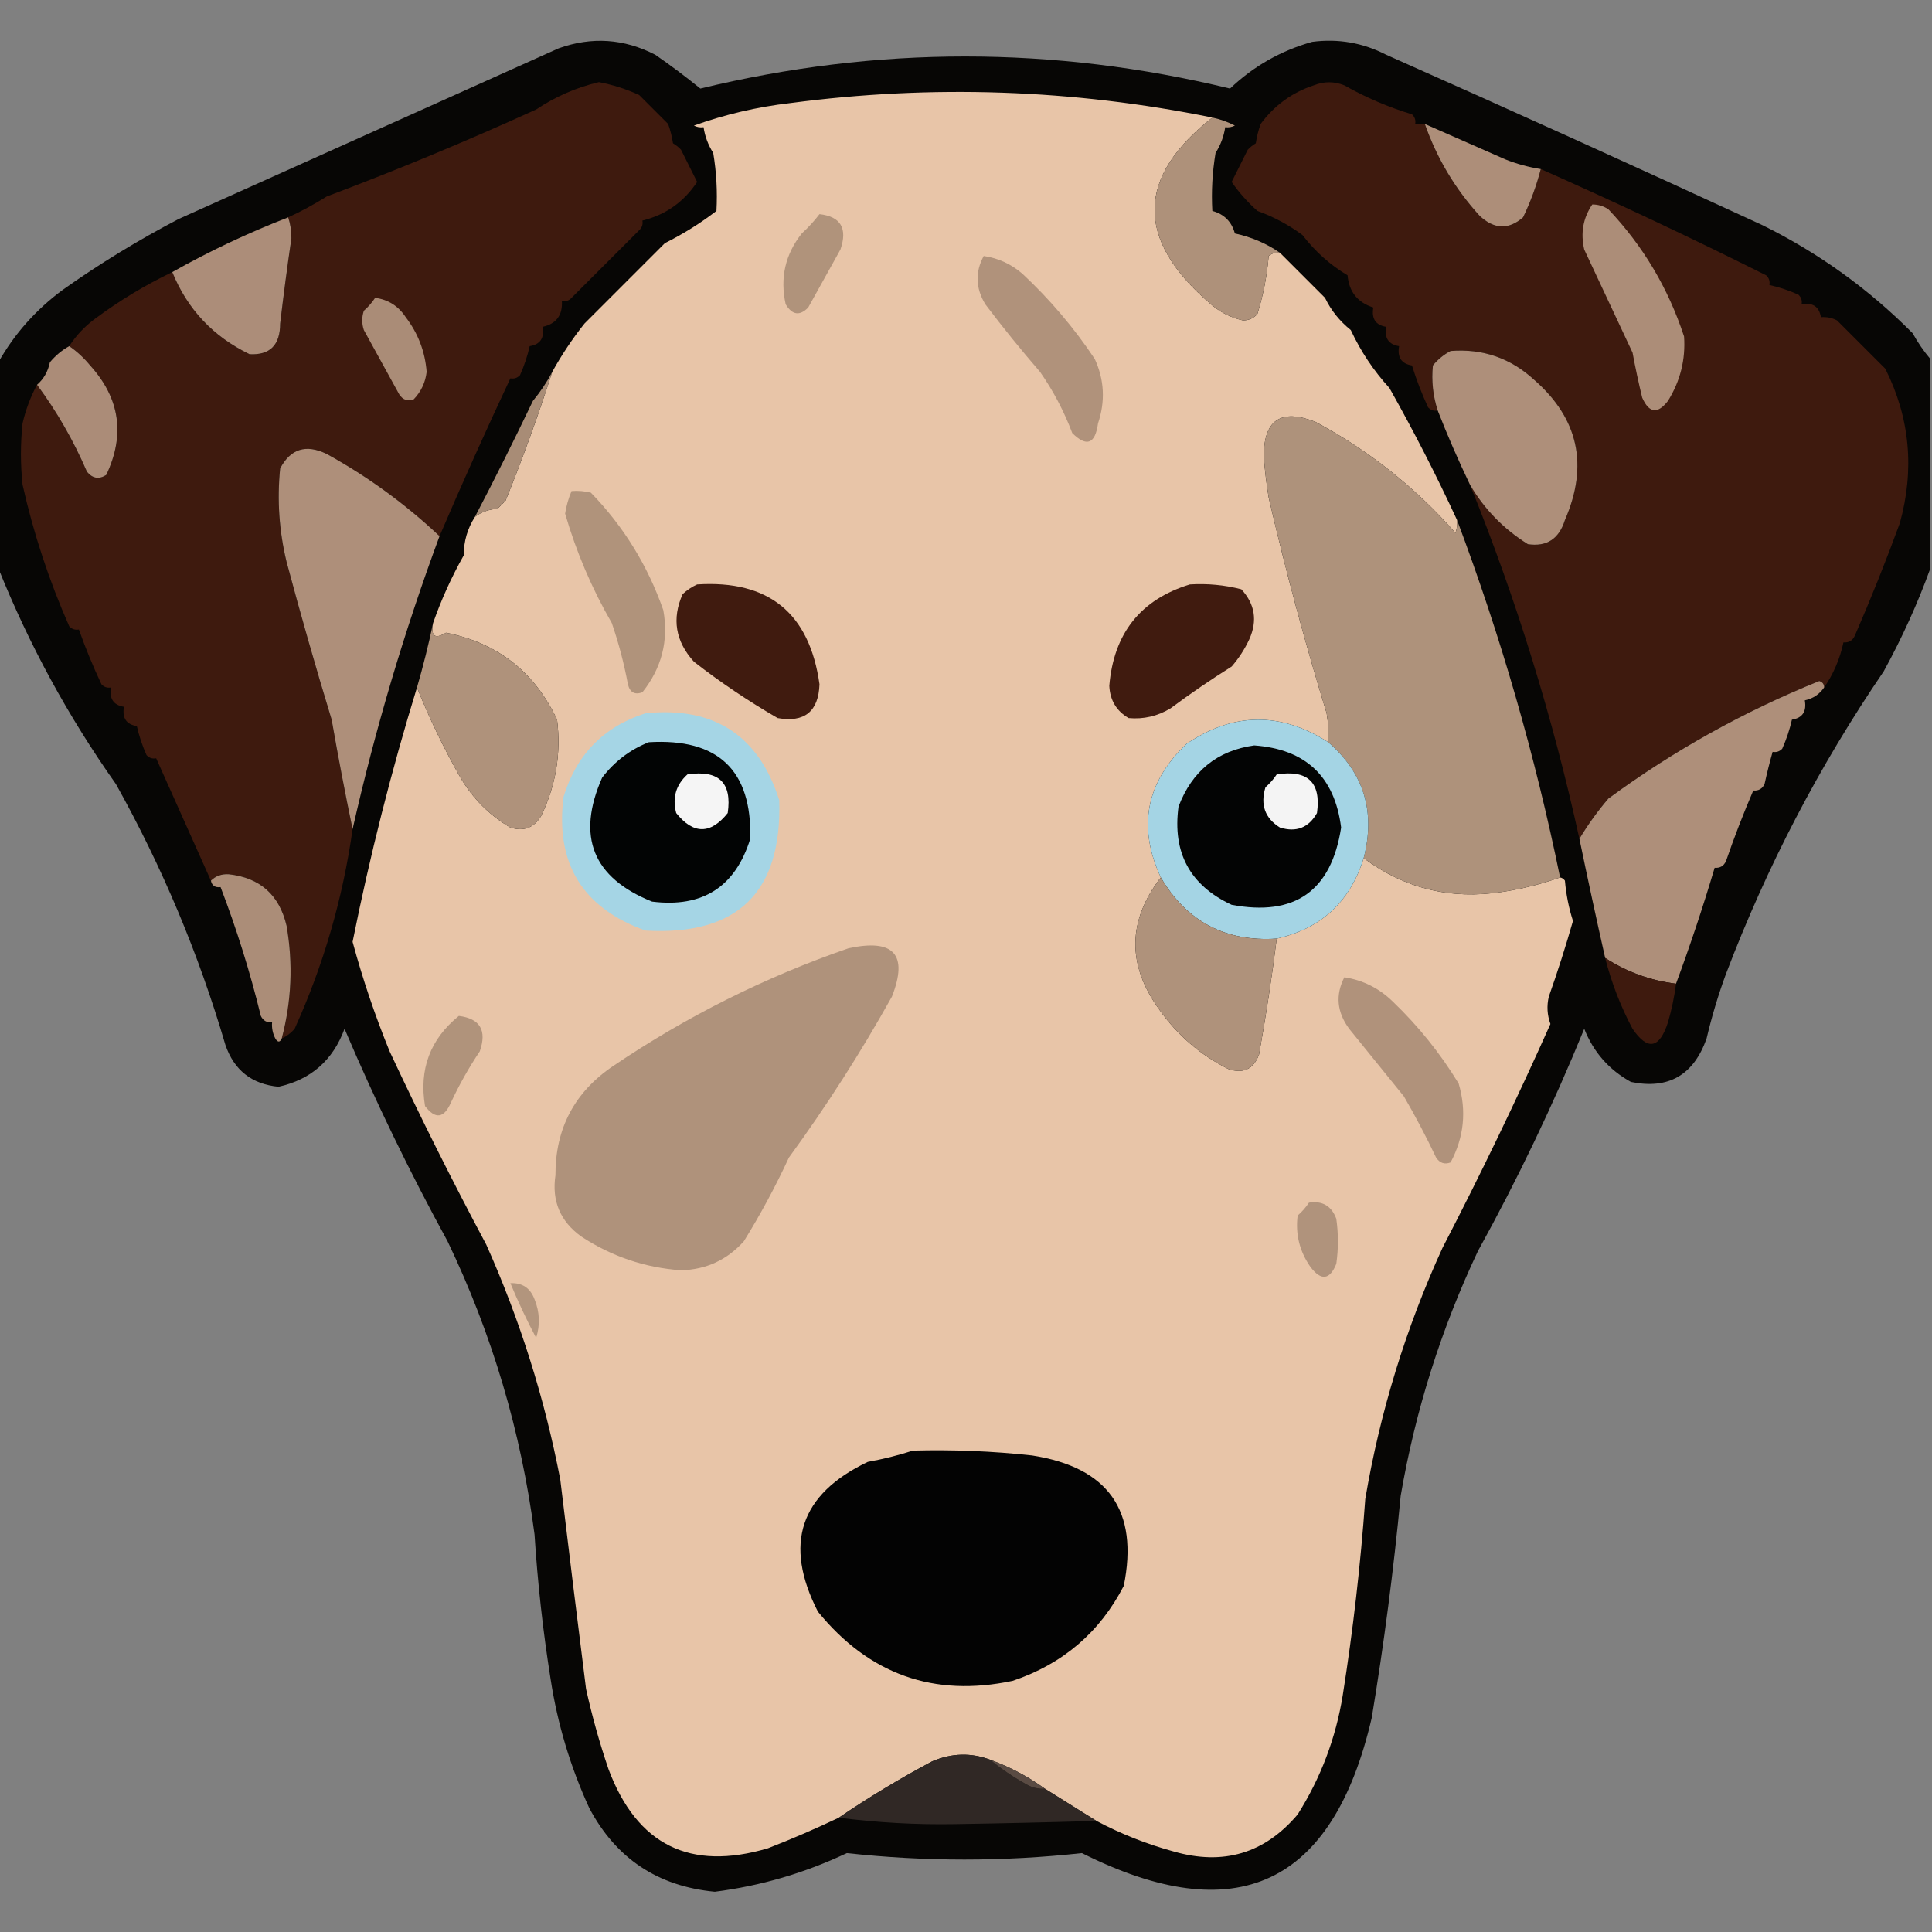 <?xml version="1.0" encoding="UTF-8"?>
<!DOCTYPE svg PUBLIC "-//W3C//DTD SVG 1.1//EN" "http://www.w3.org/Graphics/SVG/1.1/DTD/svg11.dtd">
<svg xmlns="http://www.w3.org/2000/svg" version="1.1" width="600px" height="600px" style="shape-rendering:geometricPrecision; text-rendering:geometricPrecision; image-rendering:optimizeQuality; fill-rule:evenodd; clip-rule:evenodd" xmlns:xlink="http://www.w3.org/1999/xlink">
<rect width="100%" height="100%" fill="#808080" stroke="none"/>
<g><path style="opacity:0.97" fill="#040302" d="M 599.5,111.5 C 599.5,133.167 599.5,154.833 599.5,176.5C 595.539,187.433 590.705,198.099 585,208.5C 565.021,237.786 548.688,269.12 536,302.5C 533.595,309.047 531.595,315.714 530,322.5C 525.972,333.899 518.138,338.399 506.5,336C 499.705,332.257 494.872,326.757 492,319.5C 482.347,343.139 471.347,366.139 459,388.5C 447.55,412.736 439.55,438.069 435,464.5C 432.793,487.601 429.793,510.601 426,533.5C 413.93,585.534 383.93,599.534 336,575.5C 311.667,578.167 287.333,578.167 263,575.5C 249.945,581.679 236.279,585.679 222,587.5C 204.275,585.811 191.275,577.145 183,561.5C 177.143,548.741 173.143,535.408 171,521.5C 168.627,506.576 166.961,491.576 166,476.5C 161.847,444.709 152.847,414.376 139,385.5C 127.26,364.02 116.593,342.02 107,319.5C 103.399,329.273 96.566,335.273 86.5,337.5C 78.202,336.7 72.702,332.367 70,324.5C 61.707,296.245 50.374,269.245 36,243.5C 21.206,222.578 9.04,200.244 -0.5,176.5C -0.5,155.167 -0.5,133.833 -0.5,112.5C 4.502,103.657 11.168,96.157 19.5,90C 30.972,81.873 42.972,74.54 55.5,68C 94.833,50.333 134.167,32.667 173.5,15C 183.769,11.327 193.769,11.994 203.5,17C 208.333,20.341 213,23.841 217.5,27.5C 272.335,14.214 327.168,14.214 382,27.5C 389.271,20.574 397.771,15.741 407.5,13C 415.571,11.934 423.238,13.267 430.5,17C 469.588,34.376 508.588,52.042 547.5,70C 564.854,78.594 580.354,89.76 594,103.5C 595.609,106.407 597.442,109.073 599.5,111.5 Z"/></g>
<g><path style="opacity:1" fill="#3e1a0e" d="M 136.5,166.5 C 125.926,156.542 114.26,148.042 101.5,141C 95.046,137.855 90.213,139.355 87,145.5C 86.024,155.285 86.69,164.951 89,174.5C 93.389,190.936 98.056,207.269 103,223.5C 105.013,235.012 107.179,246.345 109.5,257.5C 106.468,279.026 100.468,299.693 91.5,319.5C 90.358,320.826 89.025,321.826 87.5,322.5C 90.549,310.933 91.049,299.266 89,287.5C 86.741,277.906 80.741,272.572 71,271.5C 68.779,271.393 66.946,272.06 65.5,273.5C 59.871,260.901 54.204,248.234 48.5,235.5C 47.325,235.719 46.325,235.386 45.5,234.5C 44.195,231.567 43.195,228.567 42.5,225.5C 39.221,224.969 37.887,222.969 38.5,219.5C 35.221,218.969 33.887,216.969 34.5,213.5C 33.325,213.719 32.325,213.386 31.5,212.5C 28.868,206.91 26.535,201.243 24.5,195.5C 23.325,195.719 22.325,195.386 21.5,194.5C 15.232,180.3 10.399,165.633 7,150.5C 6.333,144.167 6.333,137.833 7,131.5C 7.976,127.258 9.476,123.258 11.5,119.5C 17.654,127.792 22.821,136.792 27,146.5C 28.733,148.602 30.733,148.935 33,147.5C 38.907,135.032 37.24,123.699 28,113.5C 26.02,111.101 23.853,109.101 21.5,107.5C 23.602,104.229 26.268,101.395 29.5,99C 37.003,93.412 45.003,88.579 53.5,84.5C 58.2,96.036 66.201,104.536 77.5,110C 83.831,110.338 86.998,107.171 87,100.5C 88.045,91.638 89.212,82.805 90.5,74C 90.496,71.639 90.163,69.473 89.5,67.5C 93.561,65.633 97.561,63.466 101.5,61C 123.464,52.739 145.13,43.739 166.5,34C 172.463,30.01 178.963,27.176 186,25.5C 190.331,26.333 194.498,27.666 198.5,29.5C 201.5,32.5 204.5,35.5 207.5,38.5C 208.189,40.444 208.689,42.444 209,44.5C 209.925,45.047 210.758,45.713 211.5,46.5C 213.167,49.833 214.833,53.167 216.5,56.5C 212.37,62.727 206.703,66.727 199.5,68.5C 199.719,69.675 199.386,70.675 198.5,71.5C 191.5,78.5 184.5,85.5 177.5,92.5C 176.675,93.386 175.675,93.719 174.5,93.5C 174.742,97.917 172.742,100.583 168.5,101.5C 169.113,104.969 167.779,106.969 164.5,107.5C 163.805,110.567 162.805,113.567 161.5,116.5C 160.675,117.386 159.675,117.719 158.5,117.5C 150.855,133.782 143.522,150.116 136.5,166.5 Z"/></g>
<g><path style="opacity:1" fill="#3e1a0e" d="M 442.5,38.5 C 446.254,49.181 451.921,58.681 459.5,67C 464.008,71.239 468.508,71.406 473,67.5C 475.332,62.668 477.166,57.668 478.5,52.5C 501.989,62.908 525.323,73.908 548.5,85.5C 549.386,86.325 549.719,87.325 549.5,88.5C 552.567,89.195 555.567,90.195 558.5,91.5C 559.386,92.325 559.719,93.325 559.5,94.5C 562.969,93.887 564.969,95.221 565.5,98.5C 567.262,98.357 568.929,98.691 570.5,99.5C 575.5,104.5 580.5,109.5 585.5,114.5C 593.147,129.771 594.647,145.771 590,162.5C 585.696,174.259 581.03,185.925 576,197.5C 575.29,198.973 574.124,199.64 572.5,199.5C 571.395,204.644 569.395,209.31 566.5,213.5C 566.53,212.503 566.03,211.836 565,211.5C 541.552,220.969 519.719,233.136 499.5,248C 496.111,251.969 493.111,256.136 490.5,260.5C 482.241,222.775 470.908,186.109 456.5,150.5C 460.927,158.095 466.927,164.261 474.5,169C 480.338,169.863 484.171,167.363 486,161.5C 493.387,144.519 490.22,130.019 476.5,118C 469.128,111.209 460.461,108.209 450.5,109C 448.376,110.122 446.543,111.622 445,113.5C 444.52,118.267 445.02,122.933 446.5,127.5C 445.325,127.719 444.325,127.386 443.5,126.5C 441.532,122.24 439.866,117.907 438.5,113.5C 435.221,112.969 433.887,110.969 434.5,107.5C 431.221,106.969 429.887,104.969 430.5,101.5C 427.221,100.969 425.887,98.969 426.5,95.5C 421.614,93.947 418.947,90.613 418.5,85.5C 413.119,82.294 408.452,78.127 404.5,73C 400.26,69.852 395.593,67.352 390.5,65.5C 387.462,62.797 384.795,59.797 382.5,56.5C 384.167,53.167 385.833,49.833 387.5,46.5C 388.242,45.713 389.075,45.047 390,44.5C 390.311,42.444 390.811,40.444 391.5,38.5C 395.775,32.712 401.275,28.712 408,26.5C 411.174,25.23 414.341,25.23 417.5,26.5C 424.177,30.28 431.177,33.28 438.5,35.5C 439.386,36.325 439.719,37.325 439.5,38.5C 440.5,38.5 441.5,38.5 442.5,38.5 Z"/></g>
<g><path style="opacity:1" fill="#e8c5a8" d="M 376.5,36.5 C 352.922,55.039 352.588,74.206 375.5,94C 378.508,96.754 382.008,98.587 386,99.5C 387.812,99.507 389.312,98.84 390.5,97.5C 392.315,91.668 393.482,85.668 394,79.5C 395.011,78.663 396.178,78.33 397.5,78.5C 402.119,83.119 406.785,87.785 411.5,92.5C 413.348,96.363 416.015,99.696 419.5,102.5C 422.595,109.146 426.595,115.146 431.5,120.5C 439.085,133.96 446.085,147.627 452.5,161.5C 452.657,162.873 452.49,164.207 452,165.5C 439.514,151.335 425.014,139.835 408.5,131C 397.711,126.793 392.378,130.46 392.5,142C 392.813,146.189 393.313,150.356 394,154.5C 399.224,177.063 405.224,199.396 412,221.5C 412.498,224.482 412.665,227.482 412.5,230.5C 397.696,221.01 383.029,221.176 368.5,231C 355.887,242.984 353.22,256.817 360.5,272.5C 350.143,285.971 349.977,299.638 360,313.5C 365.643,321.479 372.809,327.645 381.5,332C 386.12,333.538 389.287,332.038 391,327.5C 393.153,315.554 394.986,303.554 396.5,291.5C 410.306,288.361 419.306,280.027 423.5,266.5C 436.228,275.965 450.561,279.465 466.5,277C 472.665,276.068 478.665,274.568 484.5,272.5C 485.117,272.611 485.617,272.944 486,273.5C 486.378,277.842 487.211,282.008 488.5,286C 486.252,293.893 483.752,301.726 481,309.5C 480.316,312.38 480.483,315.213 481.5,318C 471.015,341.472 459.848,364.638 448,387.5C 436.596,412.45 428.596,438.45 424,465.5C 422.535,485.937 420.202,506.27 417,526.5C 414.842,539.81 410.175,552.143 403,563.5C 392.756,575.607 379.923,579.44 364.5,575C 356.125,572.71 348.125,569.543 340.5,565.5C 335.236,562.193 329.902,558.86 324.5,555.5C 319.316,551.74 313.65,548.74 307.5,546.5C 301.555,544.253 295.555,544.419 289.5,547C 279.438,552.356 269.771,558.19 260.5,564.5C 253.305,567.93 245.971,571.096 238.5,574C 214.316,581.158 197.816,572.991 189,549.5C 186.199,541.295 183.866,532.962 182,524.5C 179.274,502.846 176.607,481.18 174,459.5C 169.146,434.272 161.48,409.939 151,386.5C 140.473,366.779 130.473,346.779 121,326.5C 116.47,315.41 112.637,304.077 109.5,292.5C 114.886,265.671 121.553,239.338 129.5,213.5C 133.305,223.032 137.805,232.365 143,241.5C 146.833,248 152,253.167 158.5,257C 162.582,258.293 165.749,257.126 168,253.5C 172.635,243.991 174.302,233.991 173,223.5C 165.991,208.647 154.491,199.647 138.5,196.5C 135.073,198.6 133.74,197.6 134.5,193.5C 136.995,186.327 140.162,179.327 144,172.5C 144.025,168.087 145.191,164.087 147.5,160.5C 149.49,159.001 151.823,158.168 154.5,158C 155.333,157.167 156.167,156.333 157,155.5C 162.342,142.302 167.176,128.969 171.5,115.5C 174.389,110.264 177.723,105.264 181.5,100.5C 189.833,92.167 198.167,83.833 206.5,75.5C 212.178,72.664 217.511,69.331 222.5,65.5C 222.829,59.463 222.496,53.463 221.5,47.5C 219.917,45.01 218.917,42.343 218.5,39.5C 217.448,39.65 216.448,39.483 215.5,39C 225.17,35.531 235.17,33.197 245.5,32C 289.452,26.205 333.119,27.705 376.5,36.5 Z"/></g>
<g><path style="opacity:1" fill="#ae917a" d="M 376.5,36.5 C 378.957,37.023 381.291,37.856 383.5,39C 382.552,39.483 381.552,39.65 380.5,39.5C 380.083,42.343 379.083,45.01 377.5,47.5C 376.504,53.463 376.171,59.463 376.5,65.5C 380.167,66.5 382.5,68.833 383.5,72.5C 388.644,73.605 393.31,75.605 397.5,78.5C 396.178,78.33 395.011,78.663 394,79.5C 393.482,85.668 392.315,91.668 390.5,97.5C 389.312,98.84 387.812,99.507 386,99.5C 382.008,98.587 378.508,96.754 375.5,94C 352.588,74.206 352.922,55.039 376.5,36.5 Z"/></g>
<g><path style="opacity:1" fill="#ad8e79" d="M 442.5,38.5 C 450.787,42.156 459.12,45.822 467.5,49.5C 471.086,50.919 474.753,51.919 478.5,52.5C 477.166,57.668 475.332,62.668 473,67.5C 468.508,71.406 464.008,71.239 459.5,67C 451.921,58.681 446.254,49.181 442.5,38.5 Z"/></g>
<g><path style="opacity:1" fill="#ac8d78" d="M 494.5,63.5 C 496.308,63.491 497.975,63.991 499.5,65C 510.269,76.363 518.102,89.53 523,104.5C 523.497,111.673 521.83,118.34 518,124.5C 514.801,128.659 512.135,128.325 510,123.5C 508.872,118.861 507.872,114.195 507,109.5C 502,98.833 497,88.167 492,77.5C 490.806,72.369 491.639,67.702 494.5,63.5 Z"/></g>
<g><path style="opacity:1" fill="#b0937b" d="M 254.5,66.5 C 261.109,67.258 263.276,70.925 261,77.5C 257.667,83.5 254.333,89.5 251,95.5C 248.368,98.192 246.034,97.859 244,94.5C 242.186,86.325 243.853,78.992 249,72.5C 251.04,70.63 252.873,68.63 254.5,66.5 Z"/></g>
<g><path style="opacity:1" fill="#ac8d79" d="M 89.5,67.5 C 90.163,69.473 90.496,71.639 90.5,74C 89.212,82.805 88.045,91.638 87,100.5C 86.998,107.171 83.831,110.338 77.5,110C 66.201,104.536 58.2,96.036 53.5,84.5C 65.032,78 77.032,72.333 89.5,67.5 Z"/></g>
<g><path style="opacity:1" fill="#b0927b" d="M 305.5,79.5 C 310.003,80.153 314.003,81.987 317.5,85C 326.068,92.998 333.568,101.831 340,111.5C 342.965,117.973 343.298,124.64 341,131.5C 340.118,137.903 337.451,138.903 333,134.5C 330.446,127.724 327.113,121.391 323,115.5C 317.094,108.683 311.427,101.683 306,94.5C 302.972,89.487 302.806,84.487 305.5,79.5 Z"/></g>
<g><path style="opacity:1" fill="#aa8c77" d="M 116.5,92.5 C 120.536,93.02 123.703,95.02 126,98.5C 129.841,103.518 132.008,109.184 132.5,115.5C 132.109,118.781 130.776,121.615 128.5,124C 126.633,124.711 125.133,124.211 124,122.5C 120.333,115.833 116.667,109.167 113,102.5C 112.333,100.5 112.333,98.5 113,96.5C 114.376,95.295 115.542,93.962 116.5,92.5 Z"/></g>
<g><path style="opacity:1" fill="#ab8c78" d="M 21.5,107.5 C 23.853,109.101 26.02,111.101 28,113.5C 37.24,123.699 38.907,135.032 33,147.5C 30.733,148.935 28.733,148.602 27,146.5C 22.821,136.792 17.654,127.792 11.5,119.5C 13.562,117.714 14.896,115.381 15.5,112.5C 17.247,110.41 19.247,108.743 21.5,107.5 Z"/></g>
<g><path style="opacity:1" fill="#ae8f7a" d="M 456.5,150.5 C 452.83,142.841 449.496,135.175 446.5,127.5C 445.02,122.933 444.52,118.267 445,113.5C 446.543,111.622 448.376,110.122 450.5,109C 460.461,108.209 469.128,111.209 476.5,118C 490.22,130.019 493.387,144.519 486,161.5C 484.171,167.363 480.338,169.863 474.5,169C 466.927,164.261 460.927,158.095 456.5,150.5 Z"/></g>
<g><path style="opacity:1" fill="#a88c76" d="M 171.5,115.5 C 167.176,128.969 162.342,142.302 157,155.5C 156.167,156.333 155.333,157.167 154.5,158C 151.823,158.168 149.49,159.001 147.5,160.5C 153.669,148.709 159.669,136.709 165.5,124.5C 167.875,121.621 169.875,118.621 171.5,115.5 Z"/></g>
<g><path style="opacity:1" fill="#ae927b" d="M 452.5,161.5 C 466.094,197.646 476.76,234.646 484.5,272.5C 478.665,274.568 472.665,276.068 466.5,277C 450.561,279.465 436.228,275.965 423.5,266.5C 427.235,252.079 423.569,240.079 412.5,230.5C 412.665,227.482 412.498,224.482 412,221.5C 405.224,199.396 399.224,177.063 394,154.5C 393.313,150.356 392.813,146.189 392.5,142C 392.378,130.46 397.711,126.793 408.5,131C 425.014,139.835 439.514,151.335 452,165.5C 452.49,164.207 452.657,162.873 452.5,161.5 Z"/></g>
<g><path style="opacity:1" fill="#ae8f7a" d="M 136.5,166.5 C 125.469,196.305 116.469,226.638 109.5,257.5C 107.179,246.345 105.013,235.012 103,223.5C 98.056,207.269 93.389,190.936 89,174.5C 86.69,164.951 86.024,155.285 87,145.5C 90.213,139.355 95.046,137.855 101.5,141C 114.26,148.042 125.926,156.542 136.5,166.5 Z"/></g>
<g><path style="opacity:1" fill="#b0937b" d="M 177.5,152.5 C 179.527,152.338 181.527,152.505 183.5,153C 193.658,163.475 201.158,175.641 206,189.5C 207.687,198.92 205.52,207.42 199.5,215C 197.112,215.865 195.612,215.032 195,212.5C 193.804,206.049 192.137,199.716 190,193.5C 183.789,182.745 178.955,171.412 175.5,159.5C 175.886,157.068 176.553,154.734 177.5,152.5 Z"/></g>
<g><path style="opacity:1" fill="#401b0f" d="M 216.5,181.5 C 238.738,180.07 251.405,190.403 254.5,212.5C 254.195,220.971 249.861,224.471 241.5,223C 232.424,217.754 223.757,211.921 215.5,205.5C 209.759,199.155 208.592,192.155 212,184.5C 213.409,183.219 214.909,182.219 216.5,181.5 Z"/></g>
<g><path style="opacity:1" fill="#401b0f" d="M 369.5,181.5 C 374.93,181.161 380.264,181.661 385.5,183C 389.735,187.576 390.568,192.743 388,198.5C 386.561,201.603 384.727,204.436 382.5,207C 375.993,211.086 369.66,215.42 363.5,220C 359.46,222.427 355.127,223.427 350.5,223C 346.732,220.808 344.732,217.474 344.5,213C 345.857,196.711 354.19,186.211 369.5,181.5 Z"/></g>
<g><path style="opacity:1" fill="#af927b" d="M 134.5,193.5 C 133.74,197.6 135.073,198.6 138.5,196.5C 154.491,199.647 165.991,208.647 173,223.5C 174.302,233.991 172.635,243.991 168,253.5C 165.749,257.126 162.582,258.293 158.5,257C 152,253.167 146.833,248 143,241.5C 137.805,232.365 133.305,223.032 129.5,213.5C 131.423,206.881 133.09,200.215 134.5,193.5 Z"/></g>
<g><path style="opacity:1" fill="#ae8f7a" d="M 566.5,213.5 C 565.036,215.63 563.036,216.963 560.5,217.5C 561.113,220.969 559.779,222.969 556.5,223.5C 555.805,226.567 554.805,229.567 553.5,232.5C 552.675,233.386 551.675,233.719 550.5,233.5C 549.577,236.777 548.744,240.11 548,243.5C 547.29,244.973 546.124,245.64 544.5,245.5C 541.412,252.685 538.579,260.018 536,267.5C 535.29,268.973 534.124,269.64 532.5,269.5C 528.868,281.728 524.868,293.728 520.5,305.5C 512.519,304.505 505.185,301.838 498.5,297.5C 495.732,285.237 493.065,272.904 490.5,260.5C 493.111,256.136 496.111,251.969 499.5,248C 519.719,233.136 541.552,220.969 565,211.5C 566.03,211.836 566.53,212.503 566.5,213.5 Z"/></g>
<g><path style="opacity:1" fill="#a5d5e5" d="M 200.5,221.5 C 221.762,219.366 235.596,228.366 242,248.5C 242.9,277.129 229.066,290.629 200.5,289C 180.929,282.033 172.429,268.2 175,247.5C 179.017,234.318 187.517,225.651 200.5,221.5 Z"/></g>
<g><path style="opacity:1" fill="#a4d4e4" d="M 412.5,230.5 C 423.569,240.079 427.235,252.079 423.5,266.5C 419.306,280.027 410.306,288.361 396.5,291.5C 380.558,292.53 368.558,286.197 360.5,272.5C 353.22,256.817 355.887,242.984 368.5,231C 383.029,221.176 397.696,221.01 412.5,230.5 Z"/></g>
<g><path style="opacity:1" fill="#020404" d="M 201.5,230.5 C 223.04,229.211 233.54,239.211 233,260.5C 228.348,275.466 218.181,281.966 202.5,280C 184.102,272.616 178.935,259.783 187,241.5C 190.857,236.468 195.69,232.801 201.5,230.5 Z"/></g>
<g><path style="opacity:1" fill="#030404" d="M 389.5,231.5 C 405.484,232.651 414.484,241.151 416.5,257C 413.466,276.694 402.133,284.694 382.5,281C 369.567,274.974 364.067,264.807 366,250.5C 370.213,239.433 378.046,233.1 389.5,231.5 Z"/></g>
<g><path style="opacity:1" fill="#f5f5f5" d="M 213.5,240.5 C 223.21,239.046 227.377,243.046 226,252.5C 220.667,259.167 215.333,259.167 210,252.5C 208.745,247.738 209.912,243.738 213.5,240.5 Z"/></g>
<g><path style="opacity:1" fill="#f4f4f4" d="M 396.5,240.5 C 406.158,238.993 410.325,242.993 409,252.5C 406.413,257.068 402.579,258.568 397.5,257C 392.845,254.103 391.345,249.937 393,244.5C 394.376,243.295 395.542,241.962 396.5,240.5 Z"/></g>
<g><path style="opacity:1" fill="#ab8d78" d="M 87.5,322.5 C 86.923,323.773 86.257,323.773 85.5,322.5C 84.691,320.929 84.357,319.262 84.5,317.5C 82.876,317.64 81.71,316.973 81,315.5C 77.657,301.839 73.491,288.506 68.5,275.5C 66.821,275.715 65.821,275.048 65.5,273.5C 66.946,272.06 68.779,271.393 71,271.5C 80.741,272.572 86.741,277.906 89,287.5C 91.049,299.266 90.549,310.933 87.5,322.5 Z"/></g>
<g><path style="opacity:1" fill="#af927b" d="M 360.5,272.5 C 368.558,286.197 380.558,292.53 396.5,291.5C 394.986,303.554 393.153,315.554 391,327.5C 389.287,332.038 386.12,333.538 381.5,332C 372.809,327.645 365.643,321.479 360,313.5C 349.977,299.638 350.143,285.971 360.5,272.5 Z"/></g>
<g><path style="opacity:1" fill="#af927b" d="M 263.5,294.5 C 277.614,291.433 282.114,296.433 277,309.5C 267.331,326.845 256.665,343.512 245,359.5C 240.842,368.485 236.175,377.152 231,385.5C 225.794,391.291 219.294,394.291 211.5,394.5C 200.244,393.692 189.91,390.192 180.5,384C 173.981,379.295 171.314,372.961 172.5,365C 172.444,350.444 178.444,339.111 190.5,331C 213.263,315.619 237.596,303.452 263.5,294.5 Z"/></g>
<g><path style="opacity:1" fill="#3e1a0e" d="M 498.5,297.5 C 505.185,301.838 512.519,304.505 520.5,305.5C 519.987,309.553 519.154,313.553 518,317.5C 515.355,325.693 511.688,326.359 507,319.5C 503.277,312.496 500.444,305.163 498.5,297.5 Z"/></g>
<g><path style="opacity:1" fill="#b0927b" d="M 417.5,303.5 C 423.287,304.394 428.287,306.894 432.5,311C 440.472,318.633 447.305,327.133 453,336.5C 455.499,345.008 454.666,353.175 450.5,361C 448.633,361.711 447.133,361.211 446,359.5C 442.907,352.977 439.573,346.644 436,340.5C 430.333,333.5 424.667,326.5 419,319.5C 415.182,314.328 414.682,308.995 417.5,303.5 Z"/></g>
<g><path style="opacity:1" fill="#b0937b" d="M 142.5,315.5 C 149.104,316.334 151.271,320.001 149,326.5C 145.599,331.577 142.599,336.911 140,342.5C 137.865,347.325 135.199,347.659 132,343.5C 130.092,332.049 133.592,322.716 142.5,315.5 Z"/></g>
<g><path style="opacity:1" fill="#b0937c" d="M 406.5,373.5 C 410.683,372.846 413.516,374.512 415,378.5C 415.667,383.167 415.667,387.833 415,392.5C 412.977,397.503 410.31,397.836 407,393.5C 403.599,388.641 402.266,383.308 403,377.5C 404.376,376.295 405.542,374.962 406.5,373.5 Z"/></g>
<g><path style="opacity:1" fill="#b2957d" d="M 158.5,398.5 C 162.17,398.327 164.67,399.993 166,403.5C 167.606,407.45 167.773,411.45 166.5,415.5C 163.565,409.963 160.898,404.296 158.5,398.5 Z"/></g>
<g><path style="opacity:1" fill="#030303" d="M 283.5,450.5 C 295.876,450.157 308.209,450.657 320.5,452C 344.211,455.687 353.711,469.187 349,492.5C 341.556,506.934 330.056,516.767 314.5,522C 290.042,527.179 269.875,520.013 254,500.5C 243.277,479.521 248.444,464.021 269.5,454C 274.368,453.116 279.034,451.95 283.5,450.5 Z"/></g>
<g><path style="opacity:1" fill="#302825" d="M 307.5,546.5 C 310.819,549.258 314.486,551.758 318.5,554C 320.345,555.128 322.345,555.628 324.5,555.5C 329.902,558.86 335.236,562.193 340.5,565.5C 325.838,565.936 311.171,566.269 296.5,566.5C 284.427,566.705 272.427,566.038 260.5,564.5C 269.771,558.19 279.438,552.356 289.5,547C 295.555,544.419 301.555,544.253 307.5,546.5 Z"/></g>
<g><path style="opacity:1" fill="#5a4b43" d="M 307.5,546.5 C 313.65,548.74 319.316,551.74 324.5,555.5C 322.345,555.628 320.345,555.128 318.5,554C 314.486,551.758 310.819,549.258 307.5,546.5 Z"/></g>
</svg>
